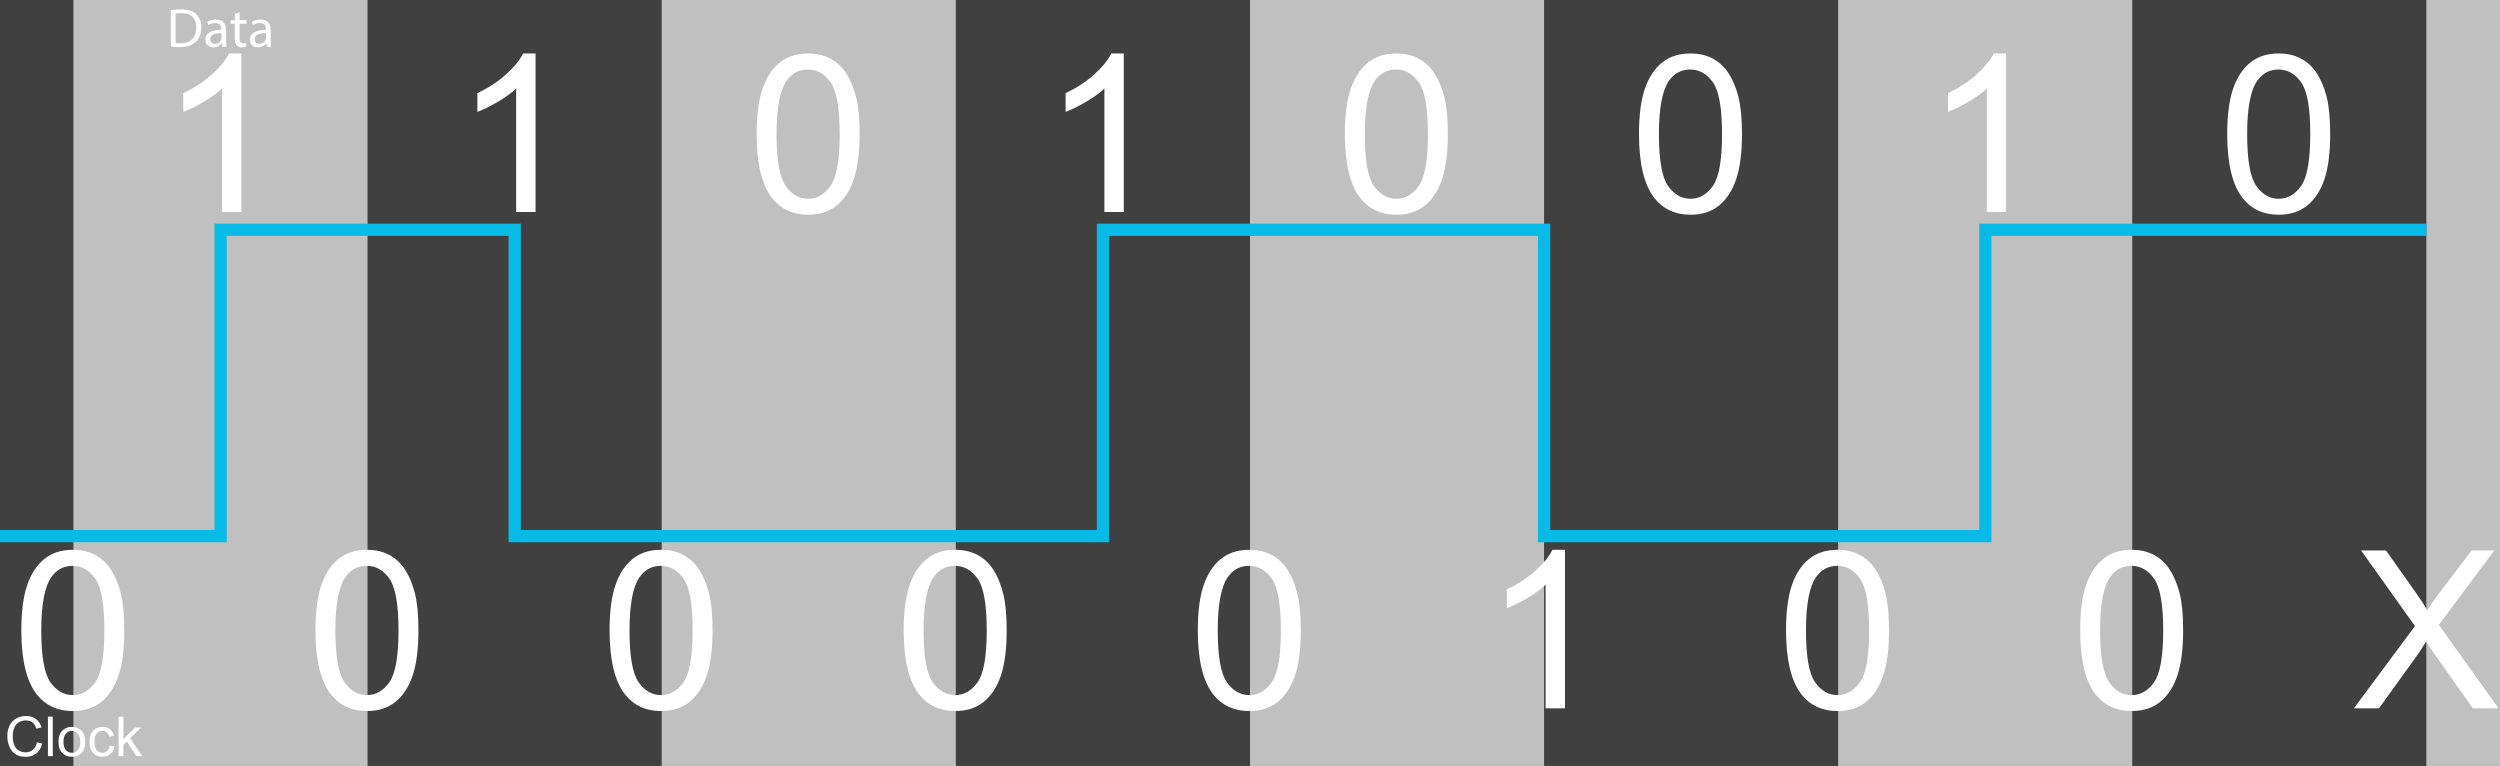 <?xml version="1.0" encoding="utf-8"?>
<!-- Generator: Adobe Illustrator 16.0.0, SVG Export Plug-In . SVG Version: 6.00 Build 0)  -->
<!DOCTYPE svg PUBLIC "-//W3C//DTD SVG 1.1//EN" "http://www.w3.org/Graphics/SVG/1.1/DTD/svg11.dtd">
<svg version="1.1" id="Layer_1" xmlns="http://www.w3.org/2000/svg" xmlns:xlink="http://www.w3.org/1999/xlink" x="0px" y="0px"
	 width="816px" height="250px" viewBox="0 0 816 250" enable-background="new 0 0 816 250" xml:space="preserve">
<rect x="0" y="0" width="816" height="250" fill="#808080" stroke="none"/>
<g id="BitCell1" enable-background="new    ">
	<g id="ClockCell1">
		<g>
			<rect fill="#404040" width="24" height="250"/>
		</g>
	</g>
</g>
<g id="BitCell2" enable-background="new    ">
	<g id="DataCell1">
		<g>
			<rect x="24" fill="#C0C0C0" width="96" height="250"/>
		</g>
	</g>
</g>
<g id="BitCell3" enable-background="new    ">
	<g id="ClockCell2">
		<g>
			<rect x="120" fill="#404040" width="96" height="250"/>
		</g>
	</g>
</g>
<g id="BitCell4" enable-background="new    ">
	<g id="DataCell2">
		<g>
			<rect x="216" fill="#C0C0C0" width="96" height="250"/>
		</g>
	</g>
</g>
<g id="BitCell5" enable-background="new    ">
	<g id="ClockCell3">
		<g>
			<rect x="312" fill="#404040" width="96" height="250"/>
		</g>
	</g>
</g>
<g id="BitCell6" enable-background="new    ">
	<g id="DataCel3">
		<g>
			<rect x="408" fill="#C0C0C0" width="96" height="250"/>
		</g>
	</g>
</g>
<g id="BitCell7" enable-background="new    ">
	<g id="ClockCell4">
		<g>
			<rect x="504" fill="#404040" width="96" height="250"/>
		</g>
	</g>
</g>
<g id="BitCell8" enable-background="new    ">
	<g id="DataCel4">
		<g>
			<rect x="600" fill="#C0C0C0" width="96" height="250"/>
		</g>
	</g>
</g>
<g id="BitCell9" enable-background="new    ">
	<g id="ClockCell5">
		<g>
			<rect x="696" fill="#404040" width="96" height="250"/>
		</g>
	</g>
</g>
<g id="BitCell10" enable-background="new    ">
	<g id="DataCel5">
		<g>
			<rect x="792" fill="#C0C0C0" width="24" height="250"/>
		</g>
	</g>
</g>
<g id="ClockBit1" enable-background="new    ">
	<path fill="#FFFFFF" d="M6.967,205.786c0-6.094,0.627-10.998,1.881-14.713c1.253-3.715,3.117-6.58,5.59-8.596
		c2.473-2.016,5.584-3.023,9.334-3.023c2.765,0,5.191,0.557,7.277,1.67c2.086,1.113,3.809,2.719,5.168,4.816
		c1.359,2.098,2.426,4.652,3.199,7.664s1.16,7.072,1.16,12.182c0,6.047-0.621,10.928-1.863,14.643
		c-1.243,3.715-3.1,6.586-5.572,8.613c-2.473,2.027-5.596,3.041-9.369,3.041c-4.969,0-8.872-1.781-11.707-5.344
		C8.666,222.45,6.967,215.466,6.967,205.786z M13.471,205.786c0,8.461,0.99,14.092,2.971,16.893c1.98,2.801,4.424,4.201,7.33,4.201
		c2.906,0,5.349-1.406,7.33-4.219c1.98-2.813,2.971-8.438,2.971-16.875c0-8.484-0.99-14.121-2.971-16.91
		c-1.981-2.789-4.447-4.184-7.4-4.184c-2.906,0-5.227,1.23-6.961,3.691C14.561,191.524,13.471,197.325,13.471,205.786z"/>
</g>
<g enable-background="new    ">
	<path fill="#FFFFFF" d="M12.078,242.283l1.705,0.431c-0.357,1.4-1,2.469-1.929,3.204s-2.064,1.103-3.406,1.103
		c-1.389,0-2.518-0.282-3.388-0.849c-0.87-0.564-1.532-1.384-1.986-2.456s-0.681-2.224-0.681-3.454c0-1.342,0.256-2.512,0.769-3.512
		c0.513-0.998,1.242-1.758,2.188-2.275c0.946-0.52,1.988-0.778,3.125-0.778c1.289,0,2.373,0.328,3.252,0.984
		s1.491,1.579,1.837,2.769l-1.679,0.396c-0.299-0.938-0.732-1.62-1.301-2.048s-1.283-0.642-2.145-0.642
		c-0.99,0-1.818,0.237-2.483,0.712s-1.132,1.111-1.402,1.912c-0.27,0.799-0.404,1.624-0.404,2.474c0,1.096,0.16,2.052,0.479,2.87
		c0.319,0.816,0.816,1.428,1.49,1.832s1.403,0.606,2.188,0.606c0.955,0,1.764-0.275,2.426-0.826S11.843,243.367,12.078,242.283z"/>
	<path fill="#FFFFFF" d="M15.646,246.801v-12.885h1.582v12.885H15.646z"/>
	<path fill="#FFFFFF" d="M19.091,242.134c0-1.729,0.48-3.009,1.441-3.841c0.803-0.691,1.781-1.037,2.936-1.037
		c1.283,0,2.332,0.421,3.146,1.262s1.222,2.002,1.222,3.484c0,1.201-0.18,2.146-0.541,2.834c-0.36,0.689-0.885,1.224-1.573,1.604
		s-1.44,0.571-2.254,0.571c-1.307,0-2.363-0.419-3.168-1.257S19.091,243.71,19.091,242.134z M20.717,242.134
		c0,1.195,0.261,2.091,0.782,2.685c0.521,0.596,1.178,0.893,1.969,0.893c0.785,0,1.438-0.299,1.96-0.896s0.782-1.509,0.782-2.733
		c0-1.154-0.262-2.028-0.787-2.624c-0.524-0.594-1.176-0.892-1.956-0.892c-0.791,0-1.447,0.296-1.969,0.888
		S20.717,240.938,20.717,242.134z"/>
	<path fill="#FFFFFF" d="M35.782,243.382l1.556,0.202c-0.17,1.072-0.605,1.912-1.305,2.518c-0.7,0.607-1.56,0.91-2.58,0.91
		c-1.277,0-2.304-0.418-3.081-1.252c-0.776-0.836-1.165-2.032-1.165-3.591c0-1.008,0.167-1.89,0.501-2.646s0.842-1.322,1.525-1.701
		c0.683-0.377,1.425-0.566,2.228-0.566c1.014,0,1.843,0.257,2.487,0.77s1.058,1.24,1.239,2.184l-1.538,0.237
		c-0.146-0.627-0.406-1.099-0.778-1.415s-0.822-0.475-1.349-0.475c-0.797,0-1.444,0.285-1.942,0.857
		c-0.498,0.57-0.747,1.475-0.747,2.711c0,1.254,0.24,2.165,0.721,2.733s1.107,0.853,1.881,0.853c0.621,0,1.14-0.19,1.556-0.571
		S35.67,244.173,35.782,243.382z"/>
	<path fill="#FFFFFF" d="M38.7,246.801v-12.885h1.582v7.348l3.744-3.797h2.048l-3.568,3.463l3.929,5.871h-1.951l-3.085-4.772
		l-1.116,1.072v3.7H38.7z"/>
</g>
<g id="DataBit1" enable-background="new    ">
	<path fill="#FFFFFF" d="M78.803,69.204h-6.328V28.88c-1.524,1.453-3.521,2.906-5.994,4.359c-2.473,1.453-4.693,2.543-6.662,3.27
		v-6.117c3.539-1.664,6.632-3.68,9.281-6.047c2.648-2.367,4.523-4.664,5.625-6.891h4.078V69.204z"/>
</g>
<g id="ClockBit2" enable-background="new    ">
	<path fill="#FFFFFF" d="M102.967,205.786c0-6.094,0.627-10.998,1.881-14.713c1.253-3.715,3.117-6.58,5.59-8.596
		c2.473-2.016,5.584-3.023,9.334-3.023c2.765,0,5.191,0.557,7.277,1.67c2.086,1.113,3.809,2.719,5.168,4.816
		c1.359,2.098,2.426,4.652,3.199,7.664s1.16,7.072,1.16,12.182c0,6.047-0.621,10.928-1.863,14.643
		c-1.243,3.715-3.1,6.586-5.572,8.613c-2.473,2.027-5.596,3.041-9.369,3.041c-4.969,0-8.872-1.781-11.707-5.344
		C104.666,222.45,102.967,215.466,102.967,205.786z M109.471,205.786c0,8.461,0.99,14.092,2.971,16.893
		c1.98,2.801,4.424,4.201,7.33,4.201c2.906,0,5.349-1.406,7.33-4.219c1.98-2.813,2.971-8.438,2.971-16.875
		c0-8.484-0.99-14.121-2.971-16.91c-1.981-2.789-4.447-4.184-7.4-4.184c-2.906,0-5.227,1.23-6.961,3.691
		C110.561,191.524,109.471,197.325,109.471,205.786z"/>
</g>
<g id="DataBit2" enable-background="new    ">
	<path fill="#FFFFFF" d="M174.803,69.204h-6.328V28.88c-1.524,1.453-3.521,2.906-5.994,4.359c-2.473,1.453-4.693,2.543-6.662,3.27
		v-6.117c3.539-1.664,6.632-3.68,9.281-6.047c2.648-2.367,4.523-4.664,5.625-6.891h4.078V69.204z"/>
</g>
<g id="ClockBit3" enable-background="new    ">
	<path fill="#FFFFFF" d="M198.967,205.786c0-6.094,0.627-10.998,1.881-14.713c1.253-3.715,3.117-6.58,5.59-8.596
		c2.473-2.016,5.584-3.023,9.334-3.023c2.765,0,5.191,0.557,7.277,1.67c2.086,1.113,3.809,2.719,5.168,4.816
		c1.359,2.098,2.426,4.652,3.199,7.664s1.16,7.072,1.16,12.182c0,6.047-0.621,10.928-1.863,14.643
		c-1.243,3.715-3.1,6.586-5.572,8.613c-2.473,2.027-5.596,3.041-9.369,3.041c-4.969,0-8.872-1.781-11.707-5.344
		C200.666,222.45,198.967,215.466,198.967,205.786z M205.471,205.786c0,8.461,0.99,14.092,2.971,16.893
		c1.98,2.801,4.424,4.201,7.33,4.201c2.906,0,5.349-1.406,7.33-4.219c1.98-2.813,2.971-8.438,2.971-16.875
		c0-8.484-0.99-14.121-2.971-16.91c-1.981-2.789-4.447-4.184-7.4-4.184c-2.906,0-5.227,1.23-6.961,3.691
		C206.561,191.524,205.471,197.325,205.471,205.786z"/>
</g>
<g id="DataBit3" enable-background="new    ">
	<path fill="#FFFFFF" d="M246.967,43.786c0-6.094,0.627-10.998,1.881-14.713c1.253-3.715,3.117-6.58,5.59-8.596
		c2.473-2.016,5.584-3.023,9.334-3.023c2.765,0,5.191,0.557,7.277,1.67c2.086,1.113,3.809,2.719,5.168,4.816
		c1.359,2.098,2.426,4.652,3.199,7.664s1.16,7.072,1.16,12.182c0,6.047-0.621,10.928-1.863,14.643
		c-1.243,3.715-3.1,6.586-5.572,8.613c-2.473,2.027-5.596,3.041-9.369,3.041c-4.969,0-8.872-1.781-11.707-5.344
		C248.666,60.45,246.967,53.466,246.967,43.786z M253.471,43.786c0,8.461,0.99,14.092,2.971,16.893
		c1.98,2.801,4.424,4.201,7.33,4.201c2.906,0,5.349-1.406,7.33-4.219c1.98-2.813,2.971-8.438,2.971-16.875
		c0-8.484-0.99-14.121-2.971-16.91c-1.981-2.789-4.447-4.184-7.4-4.184c-2.906,0-5.227,1.23-6.961,3.691
		C254.561,29.524,253.471,35.325,253.471,43.786z"/>
</g>
<g id="ClockBit4" enable-background="new    ">
	<path fill="#FFFFFF" d="M294.967,205.786c0-6.094,0.627-10.998,1.881-14.713c1.253-3.715,3.117-6.58,5.59-8.596
		c2.473-2.016,5.584-3.023,9.334-3.023c2.765,0,5.191,0.557,7.277,1.67c2.086,1.113,3.809,2.719,5.168,4.816
		c1.359,2.098,2.426,4.652,3.199,7.664s1.16,7.072,1.16,12.182c0,6.047-0.621,10.928-1.863,14.643
		c-1.243,3.715-3.1,6.586-5.572,8.613c-2.473,2.027-5.596,3.041-9.369,3.041c-4.969,0-8.872-1.781-11.707-5.344
		C296.666,222.45,294.967,215.466,294.967,205.786z M301.471,205.786c0,8.461,0.99,14.092,2.971,16.893
		c1.98,2.801,4.424,4.201,7.33,4.201c2.906,0,5.349-1.406,7.33-4.219c1.98-2.813,2.971-8.438,2.971-16.875
		c0-8.484-0.99-14.121-2.971-16.91c-1.981-2.789-4.447-4.184-7.4-4.184c-2.906,0-5.227,1.23-6.961,3.691
		C302.561,191.524,301.471,197.325,301.471,205.786z"/>
</g>
<g id="DataBit4" enable-background="new    ">
	<path fill="#FFFFFF" d="M366.803,69.204h-6.328V28.88c-1.524,1.453-3.521,2.906-5.994,4.359c-2.473,1.453-4.693,2.543-6.662,3.27
		v-6.117c3.539-1.664,6.632-3.68,9.281-6.047c2.648-2.367,4.523-4.664,5.625-6.891h4.078V69.204z"/>
</g>
<g id="ClockBit5" enable-background="new    ">
	<path fill="#FFFFFF" d="M390.966,205.786c0-6.094,0.627-10.998,1.881-14.713c1.253-3.715,3.117-6.58,5.59-8.596
		c2.473-2.016,5.584-3.023,9.334-3.023c2.765,0,5.191,0.557,7.278,1.67c2.086,1.113,3.809,2.719,5.168,4.816
		c1.358,2.098,2.426,4.652,3.199,7.664s1.16,7.072,1.16,12.182c0,6.047-0.621,10.928-1.863,14.643
		c-1.243,3.715-3.1,6.586-5.572,8.613c-2.474,2.027-5.596,3.041-9.37,3.041c-4.969,0-8.872-1.781-11.707-5.344
		C392.666,222.45,390.966,215.466,390.966,205.786z M397.47,205.786c0,8.461,0.99,14.092,2.971,16.893
		c1.98,2.801,4.424,4.201,7.33,4.201c2.906,0,5.349-1.406,7.331-4.219c1.98-2.813,2.971-8.438,2.971-16.875
		c0-8.484-0.99-14.121-2.971-16.91c-1.981-2.789-4.447-4.184-7.401-4.184c-2.906,0-5.227,1.23-6.961,3.691
		C398.56,191.524,397.47,197.325,397.47,205.786z"/>
</g>
<g id="DataBit5" enable-background="new    ">
	<path fill="#FFFFFF" d="M438.967,43.786c0-6.094,0.627-10.998,1.881-14.713s3.117-6.58,5.59-8.596s5.584-3.023,9.334-3.023
		c2.766,0,5.191,0.557,7.277,1.67s3.809,2.719,5.168,4.816s2.426,4.652,3.199,7.664s1.16,7.072,1.16,12.182
		c0,6.047-0.621,10.928-1.863,14.643s-3.1,6.586-5.572,8.613s-5.596,3.041-9.369,3.041c-4.969,0-8.871-1.781-11.707-5.344
		C440.666,60.45,438.967,53.466,438.967,43.786z M445.471,43.786c0,8.461,0.99,14.092,2.971,16.893s4.424,4.201,7.33,4.201
		s5.35-1.406,7.33-4.219s2.971-8.438,2.971-16.875c0-8.484-0.99-14.121-2.971-16.91s-4.447-4.184-7.4-4.184
		c-2.906,0-5.227,1.23-6.961,3.691C446.561,29.524,445.471,35.325,445.471,43.786z"/>
</g>
<g id="ClockBit6" enable-background="new    ">
	<path fill="#FFFFFF" d="M510.803,231.204h-6.328V190.88c-1.523,1.453-3.521,2.906-5.994,4.359s-4.693,2.543-6.662,3.27v-6.117
		c3.539-1.664,6.633-3.68,9.281-6.047s4.523-4.664,5.625-6.891h4.078V231.204z"/>
</g>
<g id="DataBit6" enable-background="new    ">
	<path fill="#FFFFFF" d="M534.967,43.786c0-6.094,0.627-10.998,1.881-14.713s3.117-6.58,5.59-8.596s5.584-3.023,9.334-3.023
		c2.766,0,5.191,0.557,7.277,1.67s3.809,2.719,5.168,4.816s2.426,4.652,3.199,7.664s1.16,7.072,1.16,12.182
		c0,6.047-0.621,10.928-1.863,14.643s-3.1,6.586-5.572,8.613s-5.596,3.041-9.369,3.041c-4.969,0-8.871-1.781-11.707-5.344
		C536.666,60.45,534.967,53.466,534.967,43.786z M541.471,43.786c0,8.461,0.99,14.092,2.971,16.893s4.424,4.201,7.33,4.201
		s5.35-1.406,7.33-4.219s2.971-8.438,2.971-16.875c0-8.484-0.99-14.121-2.971-16.91s-4.447-4.184-7.4-4.184
		c-2.906,0-5.227,1.23-6.961,3.691C542.561,29.524,541.471,35.325,541.471,43.786z"/>
</g>
<g id="ClockBit7" enable-background="new    ">
	<path fill="#FFFFFF" d="M582.967,205.786c0-6.094,0.627-10.998,1.881-14.713s3.117-6.58,5.59-8.596s5.584-3.023,9.334-3.023
		c2.766,0,5.191,0.557,7.277,1.67s3.809,2.719,5.168,4.816s2.426,4.652,3.199,7.664s1.16,7.072,1.16,12.182
		c0,6.047-0.621,10.928-1.863,14.643s-3.1,6.586-5.572,8.613s-5.596,3.041-9.369,3.041c-4.969,0-8.871-1.781-11.707-5.344
		C584.666,222.45,582.967,215.466,582.967,205.786z M589.471,205.786c0,8.461,0.99,14.092,2.971,16.893s4.424,4.201,7.33,4.201
		s5.35-1.406,7.33-4.219s2.971-8.438,2.971-16.875c0-8.484-0.99-14.121-2.971-16.91s-4.447-4.184-7.4-4.184
		c-2.906,0-5.227,1.23-6.961,3.691C590.561,191.524,589.471,197.325,589.471,205.786z"/>
</g>
<g id="DataBit7" enable-background="new    ">
	<path fill="#FFFFFF" d="M654.803,69.204h-6.328V28.88c-1.523,1.453-3.521,2.906-5.994,4.359s-4.693,2.543-6.662,3.27v-6.117
		c3.539-1.664,6.633-3.68,9.281-6.047s4.523-4.664,5.625-6.891h4.078V69.204z"/>
</g>
<g id="ClockBit8" enable-background="new    ">
	<path fill="#FFFFFF" d="M678.967,205.786c0-6.094,0.627-10.998,1.881-14.713s3.117-6.58,5.59-8.596s5.584-3.023,9.334-3.023
		c2.766,0,5.191,0.557,7.277,1.67s3.809,2.719,5.168,4.816s2.426,4.652,3.199,7.664s1.16,7.072,1.16,12.182
		c0,6.047-0.621,10.928-1.863,14.643s-3.1,6.586-5.572,8.613s-5.596,3.041-9.369,3.041c-4.969,0-8.871-1.781-11.707-5.344
		C680.666,222.45,678.967,215.466,678.967,205.786z M685.471,205.786c0,8.461,0.99,14.092,2.971,16.893s4.424,4.201,7.33,4.201
		s5.35-1.406,7.33-4.219s2.971-8.438,2.971-16.875c0-8.484-0.99-14.121-2.971-16.91s-4.447-4.184-7.4-4.184
		c-2.906,0-5.227,1.23-6.961,3.691C686.561,191.524,685.471,197.325,685.471,205.786z"/>
</g>
<g id="DataBit8" enable-background="new    ">
	<path fill="#FFFFFF" d="M726.967,43.786c0-6.094,0.627-10.998,1.881-14.713s3.117-6.58,5.59-8.596s5.584-3.023,9.334-3.023
		c2.766,0,5.191,0.557,7.277,1.67s3.809,2.719,5.168,4.816s2.426,4.652,3.199,7.664s1.16,7.072,1.16,12.182
		c0,6.047-0.621,10.928-1.863,14.643s-3.1,6.586-5.572,8.613s-5.596,3.041-9.369,3.041c-4.969,0-8.871-1.781-11.707-5.344
		C728.666,60.45,726.967,53.466,726.967,43.786z M733.471,43.786c0,8.461,0.99,14.092,2.971,16.893s4.424,4.201,7.33,4.201
		s5.35-1.406,7.33-4.219s2.971-8.438,2.971-16.875c0-8.484-0.99-14.121-2.971-16.91s-4.447-4.184-7.4-4.184
		c-2.906,0-5.227,1.23-6.961,3.691C734.561,29.524,733.471,35.325,733.471,43.786z"/>
</g>
<g id="ClockBit9" enable-background="new    ">
	<path fill="#FFFFFF" d="M768.305,231.204l19.934-26.859l-17.578-24.68h8.121l9.352,13.219c1.945,2.742,3.328,4.852,4.148,6.328
		c1.148-1.875,2.508-3.832,4.078-5.871l10.371-13.676h7.418l-18.105,24.293l19.512,27.246h-8.438l-12.973-18.387
		c-0.727-1.055-1.477-2.203-2.25-3.445c-1.148,1.875-1.969,3.164-2.461,3.867l-12.938,17.965H768.305z"/>
</g>
<g id="Flux">
	<path fill="none" stroke="#08BBE6" stroke-width="4" stroke-miterlimit="10" d="M0,175.001c24.5,0,24,0,24,0l0,0h48V75h48l0,0h48
		v100.001h48l0,0h96l0,0h48V75h48l0,0h96v100.001h96l0,0h48V75h48l0,0h96"/>
</g>
<g enable-background="new    ">
	<path fill="#FFFFFF" d="M55.755,3.31c0.955-0.144,2.089-0.252,3.331-0.252c2.251,0,3.854,0.522,4.916,1.513
		c1.081,0.99,1.71,2.395,1.71,4.357c0,1.98-0.612,3.601-1.746,4.717c-1.135,1.135-3.007,1.747-5.366,1.747
		c-1.117,0-2.053-0.055-2.845-0.145V3.31z M57.322,14.041c0.396,0.072,0.972,0.09,1.584,0.09c3.349,0,5.167-1.873,5.167-5.149
		C64.092,6.118,62.472,4.3,59.159,4.3c-0.811,0-1.422,0.072-1.836,0.162V14.041z"/>
	<path fill="#FFFFFF" d="M72.515,15.283l-0.126-1.099h-0.054c-0.486,0.685-1.422,1.297-2.665,1.297
		c-1.765,0-2.665-1.242-2.665-2.503c0-2.106,1.873-3.259,5.239-3.241v-0.18c0-0.721-0.198-2.017-1.98-2.017
		c-0.81,0-1.656,0.252-2.269,0.648l-0.36-1.045c0.72-0.468,1.765-0.774,2.863-0.774c2.665,0,3.313,1.819,3.313,3.565v3.259
		c0,0.757,0.036,1.495,0.144,2.089H72.515z M72.281,10.836c-1.729-0.036-3.691,0.27-3.691,1.963c0,1.026,0.684,1.512,1.494,1.512
		c1.134,0,1.854-0.72,2.107-1.458c0.054-0.162,0.09-0.342,0.09-0.504V10.836z"/>
	<path fill="#FFFFFF" d="M78.202,4.065v2.503h2.269v1.207h-2.269v4.699c0,1.08,0.306,1.692,1.188,1.692
		c0.414,0,0.72-0.054,0.918-0.108l0.072,1.188c-0.306,0.126-0.792,0.216-1.404,0.216c-0.738,0-1.332-0.233-1.71-0.666
		c-0.45-0.468-0.612-1.242-0.612-2.269V7.775h-1.35V6.568h1.35V4.48L78.202,4.065z"/>
	<path fill="#FFFFFF" d="M87.077,15.283l-0.126-1.099h-0.054c-0.486,0.685-1.423,1.297-2.665,1.297
		c-1.765,0-2.665-1.242-2.665-2.503c0-2.106,1.873-3.259,5.239-3.241v-0.18c0-0.721-0.198-2.017-1.98-2.017
		c-0.81,0-1.657,0.252-2.269,0.648l-0.36-1.045c0.72-0.468,1.765-0.774,2.863-0.774c2.665,0,3.313,1.819,3.313,3.565v3.259
		c0,0.757,0.036,1.495,0.144,2.089H87.077z M86.843,10.836c-1.729-0.036-3.691,0.27-3.691,1.963c0,1.026,0.684,1.512,1.494,1.512
		c1.134,0,1.854-0.72,2.107-1.458c0.054-0.162,0.09-0.342,0.09-0.504V10.836z"/>
</g>
</svg>
